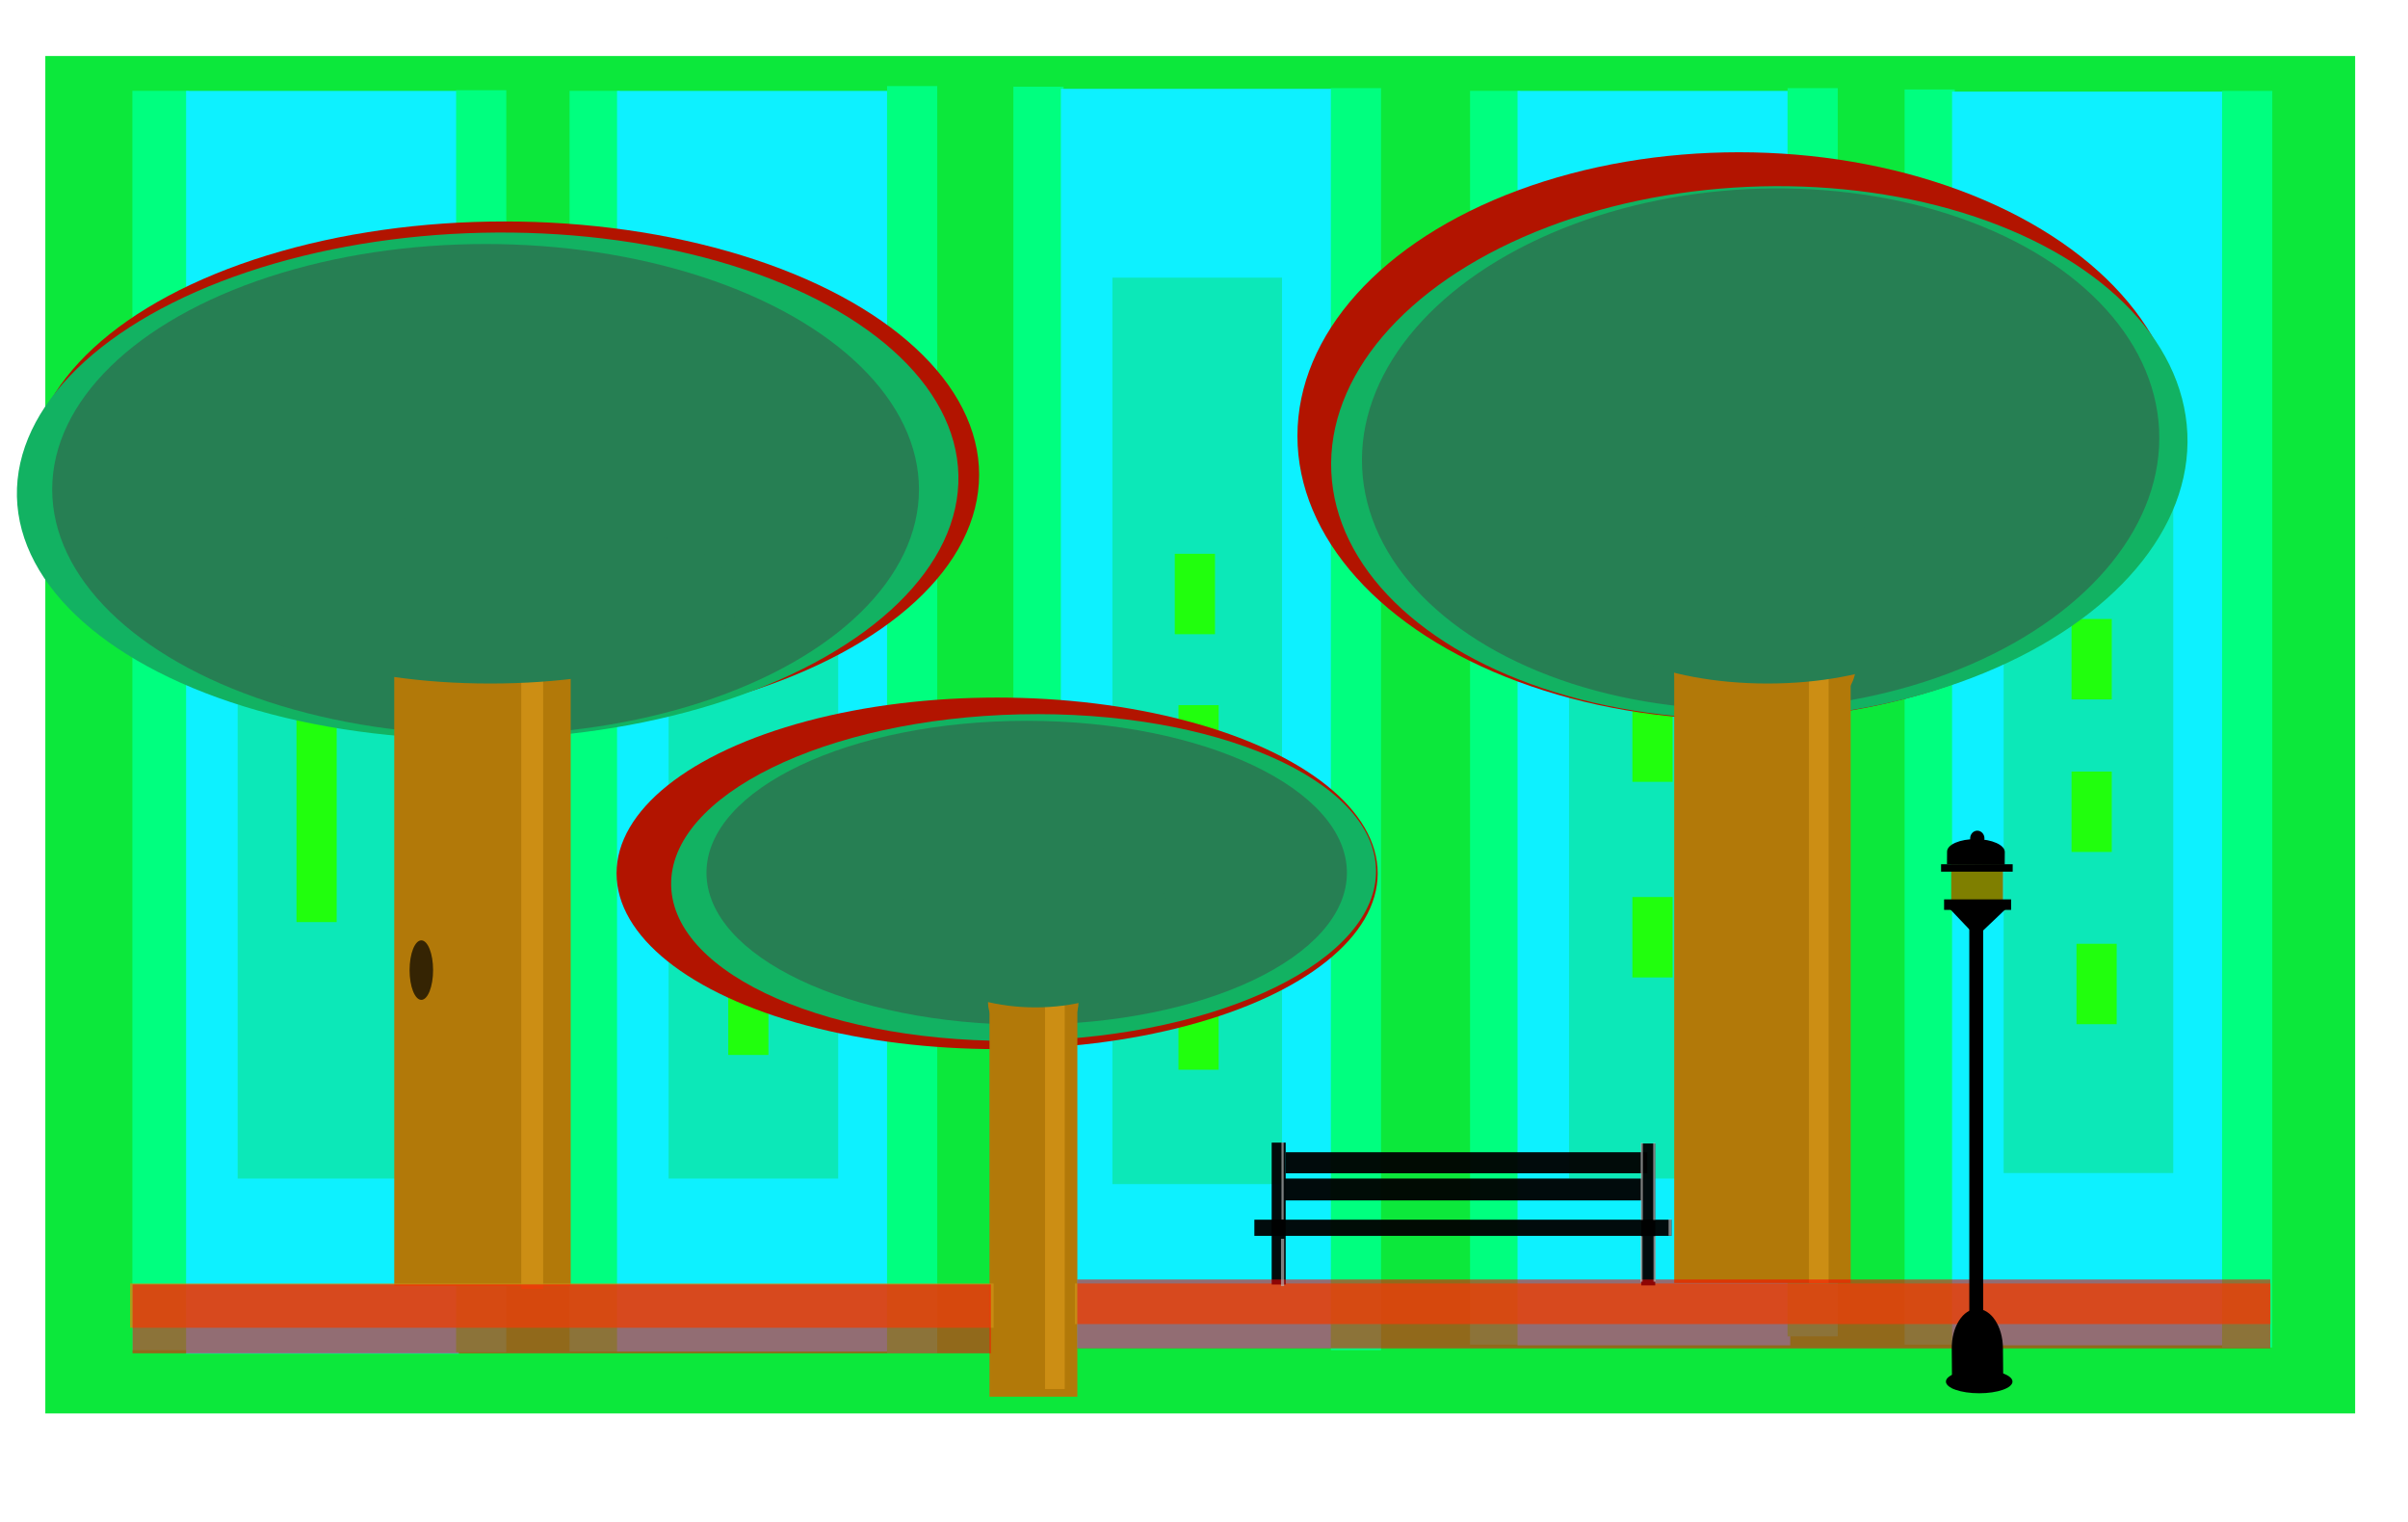 <svg width="870" height="550" xmlns="http://www.w3.org/2000/svg" xmlns:svg="http://www.w3.org/2000/svg">
 <!-- Created with SVG-edit - http://svg-edit.googlecode.com/ -->
 <g stroke="null">
  <title>Layer 1</title>
  <rect fill="#0ce83b" stroke-width="0" stroke-dasharray="null" stroke-linejoin="null" stroke-linecap="null" x="16.369" y="20.234" width="834.529" height="490.386" id="svg_6" stroke="#000000"/>
  <rect fill="#00ff7f" stroke-width="0" stroke-dasharray="null" stroke-linejoin="null" stroke-linecap="null" x="47.829" y="32.822" width="20.387" height="454.941" id="svg_3" stroke="#000000"/>
  <rect fill="#0df1ff" stroke-width="0" stroke-dasharray="null" stroke-linejoin="null" stroke-linecap="null" x="67.236" y="32.837" width="98.529" height="456.172" id="svg_4" stroke="#000000"/>
  <rect stroke="#000000" fill="#0ce8b8" stroke-width="0" stroke-dasharray="null" stroke-linejoin="null" stroke-linecap="null" x="85.864" y="174.302" width="61.275" height="251.471" id="svg_5"/>
  <rect fill="#00ff7f" stroke-width="0" stroke-dasharray="null" stroke-linejoin="null" stroke-linecap="null" x="164.785" y="32.592" width="18.137" height="455.941" id="svg_8" stroke="#000000"/>
  <rect fill="#00ff7f" stroke-width="0" stroke-dasharray="null" stroke-linejoin="null" stroke-linecap="null" x="205.78" y="32.822" width="18.137" height="455.441" id="svg_9" stroke="#000000"/>
  <rect fill="#0df1ff" stroke-width="0" stroke-dasharray="null" stroke-linejoin="null" stroke-linecap="null" x="222.937" y="32.837" width="98.529" height="455.422" id="svg_10" stroke="#000000"/>
  <rect stroke="#000000" fill="#0ce8b8" stroke-width="0" stroke-dasharray="null" stroke-linejoin="null" stroke-linecap="null" x="241.565" y="174.302" width="61.275" height="251.471" id="svg_11"/>
  <rect fill="#00ff7f" stroke-width="0" stroke-dasharray="null" stroke-linejoin="null" stroke-linecap="null" x="320.486" y="31.091" width="18.137" height="457.691" id="svg_12" stroke="#000000"/>
  <rect fill="#00ff7f" stroke-width="0" stroke-dasharray="null" stroke-linejoin="null" stroke-linecap="null" x="366.129" y="31.322" width="18.137" height="460.441" id="svg_13" stroke="#000000"/>
  <rect fill="#0df1ff" stroke-width="0" stroke-dasharray="null" stroke-linejoin="null" stroke-linecap="null" x="383.286" y="32.087" width="98.529" height="454.922" id="svg_14" stroke="#000000"/>
  <rect fill="#0ce8b8" stroke-width="0" stroke-dasharray="null" stroke-linejoin="null" stroke-linecap="null" x="401.913" y="100.302" width="61.275" height="327.471" id="svg_15" stroke="#000000"/>
  <rect fill="#00ff7f" stroke-width="0" stroke-dasharray="null" stroke-linejoin="null" stroke-linecap="null" x="480.835" y="31.841" width="18.137" height="455.941" id="svg_16" stroke="#000000"/>
  <rect fill="#00ff7f" stroke-width="0" stroke-dasharray="null" stroke-linejoin="null" stroke-linecap="null" x="531.125" y="32.822" width="18.137" height="452.941" id="svg_17" stroke="#000000"/>
  <rect fill="#0df1ff" stroke-width="0" stroke-dasharray="null" stroke-linejoin="null" stroke-linecap="null" x="548.282" y="32.837" width="98.529" height="453.172" id="svg_18" stroke="#000000"/>
  <rect stroke="#000000" fill="#0ce8b8" stroke-width="0" stroke-dasharray="null" stroke-linejoin="null" stroke-linecap="null" x="566.909" y="174.302" width="61.275" height="251.471" id="svg_19"/>
  <rect fill="#00ff7f" stroke-width="0" stroke-dasharray="null" stroke-linejoin="null" stroke-linecap="null" x="645.831" y="31.841" width="18.137" height="450.941" id="svg_20" stroke="#000000"/>
  <rect id="svg_1" fill="#00ff7f" stroke-width="0" stroke-dasharray="null" stroke-linejoin="null" stroke-linecap="null" x="688.125" y="32.322" width="18.137" height="453.441" stroke="#000000"/>
  <rect id="svg_2" fill="#0df1ff" stroke-width="0" stroke-dasharray="null" stroke-linejoin="null" stroke-linecap="null" x="705.282" y="33.087" width="98.529" height="452.922" stroke="#000000"/>
  <rect stroke="#000000" id="svg_21" fill="#0ce8b8" stroke-width="0" stroke-dasharray="null" stroke-linejoin="null" stroke-linecap="null" x="723.909" y="172.302" width="61.275" height="251.471"/>
  <rect id="svg_22" fill="#00ff7f" stroke-width="0" stroke-dasharray="null" stroke-linejoin="null" stroke-linecap="null" x="802.831" y="32.842" width="18.137" height="453.941" stroke="#000000"/>
  <rect stroke="#000000" fill="#21ff0d" stroke-width="0" stroke-dasharray="null" stroke-linejoin="null" stroke-linecap="null" x="107.11" y="252.061" width="14.529" height="81.052" id="svg_7"/>
  <rect stroke="#000000" id="svg_23" fill="#21ff0d" stroke-width="0" stroke-dasharray="null" stroke-linejoin="null" stroke-linecap="null" x="264.443" y="208.061" width="14.529" height="33.052"/>
  <rect stroke="#000000" id="svg_24" fill="#21ff0d" stroke-width="0" stroke-dasharray="null" stroke-linejoin="null" stroke-linecap="null" x="263.11" y="278.728" width="14.529" height="29.052"/>
  <rect id="svg_25" stroke="#000000" fill="#21ff0d" stroke-width="0" stroke-dasharray="null" stroke-linejoin="null" stroke-linecap="null" x="425.777" y="254.728" width="14.529" height="81.052"/>
  <rect id="svg_26" stroke="#000000" fill="#21ff0d" stroke-width="0" stroke-dasharray="null" stroke-linejoin="null" stroke-linecap="null" x="263.11" y="352.061" width="14.529" height="29.052"/>
  <rect id="svg_27" stroke="#000000" fill="#21ff0d" stroke-width="0" stroke-dasharray="null" stroke-linejoin="null" stroke-linecap="null" x="424.443" y="200.061" width="14.529" height="29.052"/>
  <rect id="svg_28" stroke="#000000" fill="#21ff0d" stroke-width="0" stroke-dasharray="null" stroke-linejoin="null" stroke-linecap="null" x="748.443" y="278.728" width="14.529" height="29.052"/>
  <rect id="svg_29" stroke="#000000" fill="#21ff0d" stroke-width="0" stroke-dasharray="null" stroke-linejoin="null" stroke-linecap="null" x="425.777" y="357.394" width="14.529" height="29.052"/>
  <rect id="svg_30" stroke="#000000" fill="#21ff0d" stroke-width="0" stroke-dasharray="null" stroke-linejoin="null" stroke-linecap="null" x="589.777" y="253.394" width="14.529" height="29.052"/>
  <rect id="svg_31" stroke="#000000" fill="#21ff0d" stroke-width="0" stroke-dasharray="null" stroke-linejoin="null" stroke-linecap="null" x="589.777" y="324.061" width="14.529" height="29.052"/>
  <ellipse fill="#b21400" stroke-width="0" stroke-dasharray="null" stroke-linejoin="null" stroke-linecap="null" cx="360.254" cy="315.504" rx="137.5" ry="63.5" id="svg_53" stroke="#000000"/>
  <ellipse fill="#12b262" stroke-width="0" stroke-dasharray="null" stroke-linejoin="null" stroke-linecap="null" cx="369.817" cy="317.016" rx="127.362" ry="58.969" transform="rotate(-1.306 369.817,317.016) " id="svg_51" stroke="#000000"/>
  <ellipse fill="#b21400" stroke-width="0" stroke-dasharray="null" stroke-linejoin="null" stroke-linecap="null" cx="182.254" cy="171.504" id="svg_52" rx="171.5" ry="91.5" stroke="#000000"/>
  <ellipse fill="#267f53" stroke-width="0" stroke-dasharray="null" stroke-linejoin="null" stroke-linecap="null" cx="370.94" cy="315.295" id="svg_33" rx="115.694" ry="54.889" stroke="#000000"/>
  <rect fill="#b27909" stroke-width="0" stroke-dasharray="null" stroke-linejoin="null" stroke-linecap="null" x="357.496" y="361.35" width="31.75" height="143.222" id="svg_34" stroke="#000000"/>
  <ellipse fill="#12b262" stroke-width="0" stroke-dasharray="null" stroke-linejoin="null" stroke-linecap="null" cx="176.191" cy="175.518" rx="170.122" ry="91.452" transform="rotate(-1.306 176.191,175.518) " id="svg_50" stroke="#000000"/>
  <ellipse fill="#267f53" stroke-width="0" stroke-dasharray="null" stroke-linejoin="null" stroke-linecap="null" cx="175.44" cy="176.822" rx="156.583" ry="88.667" id="svg_35" stroke="#000000"/>
  <ellipse fill="#b21400" stroke-width="0" stroke-dasharray="null" stroke-linejoin="null" stroke-linecap="null" cx="628.254" cy="157.504" rx="159.5" ry="102.5" id="svg_54" stroke="#000000"/>
  <rect stroke="#000000" fill="#21ff0d" stroke-width="0" stroke-dasharray="null" stroke-linejoin="null" stroke-linecap="null" x="748.443" y="223.617" width="14.529" height="29.052" id="svg_89"/>
  <ellipse fill="#12b262" stroke-width="0" stroke-dasharray="null" stroke-linejoin="null" stroke-linecap="null" cx="635.637" cy="163.516" id="svg_49" rx="154.8" ry="96.105" transform="rotate(-2.568 635.637,163.516) " stroke="#000000"/>
  <rect stroke="#000000" fill="#b27909" stroke-width="0" stroke-dasharray="null" stroke-linejoin="null" stroke-linecap="null" x="142.44" y="237.1" width="63.75" height="227.458" id="svg_36"/>
  <ellipse fill="#267f53" stroke-width="0" stroke-dasharray="null" stroke-linejoin="null" stroke-linecap="null" cx="636.107" cy="162.211" rx="144.139" ry="94" id="svg_37" stroke="#000000" transform="rotate(-2.781 636.107,162.211) "/>
  <rect fill="#b27909" stroke="#000000" stroke-width="0" stroke-dasharray="null" stroke-linejoin="null" stroke-linecap="null" x="604.885" y="238.489" width="63.75" height="225" id="svg_38"/>
  <ellipse fill="#b27909" stroke-width="0" stroke-dasharray="null" stroke-linejoin="null" stroke-linecap="null" cx="174.451" cy="238.229" id="svg_39" rx="32" ry="12.444" stroke="#000000"/>
  <ellipse fill="#b27909" stroke-width="0" stroke-dasharray="null" stroke-linejoin="null" stroke-linecap="null" cx="637.562" cy="240.896" rx="32.889" ry="20.444" id="svg_41" stroke="#000000"/>
  <ellipse fill="#b27909" stroke-width="0" stroke-dasharray="null" stroke-linejoin="null" stroke-linecap="null" cx="373.313" cy="362.34" rx="16.338" ry="12.444" id="svg_42" stroke="#000000"/>
  <rect stroke="#000000" fill="#cc8e14" stroke-width="0" stroke-dasharray="null" stroke-linejoin="null" stroke-linecap="null" x="188.328" y="229.34" width="7.901" height="236.264" id="svg_43"/>
  <rect fill="#cc8e14" stroke-width="0" stroke-dasharray="null" stroke-linejoin="null" stroke-linecap="null" x="377.562" y="351.813" width="7.111" height="150" id="svg_44" stroke="#000000"/>
  <rect fill="#cc8e14" stroke-width="0" stroke-dasharray="null" stroke-linejoin="null" stroke-linecap="null" x="653.562" y="228.063" width="7.111" height="235.5" id="svg_45" stroke="#000000"/>
  <ellipse fill="#267f53" stroke-width="0" stroke-dasharray="null" stroke-linejoin="null" stroke-linecap="null" cx="638.607" cy="216.73" rx="68.639" ry="30.198" id="svg_46" stroke="#000000"/>
  <ellipse fill="#267f53" stroke-width="0" stroke-dasharray="null" stroke-linejoin="null" stroke-linecap="null" cx="374.107" cy="333.23" rx="49.139" ry="30.698" id="svg_47" stroke="#000000"/>
  <ellipse fill="#267f53" stroke-width="0" stroke-dasharray="null" stroke-linejoin="null" stroke-linecap="null" cx="177.107" cy="216.23" rx="90.139" ry="30.698" id="svg_48" stroke="#000000"/>
  <polygon id="svg_71" fill="#0ce8b8"/>
  <rect fill="#cc8e14" stroke-width="0" stroke-dasharray="null" stroke-linejoin="null" stroke-linecap="null" x="47.005" y="463.672" width="312" height="16" id="svg_75" opacity="0.8" stroke="#000000"/>
  <rect fill="#cc8e14" stroke-width="0" stroke-dasharray="null" stroke-linejoin="null" stroke-linecap="null" x="388.339" y="463.672" width="432" height="14.667" id="svg_77" opacity="0.8" stroke="#000000"/>
  <rect fill="#000000" stroke="#000000" stroke-width="0" stroke-dasharray="null" stroke-linejoin="null" stroke-linecap="null" opacity="0.95" x="459.449" y="412.784" width="5.062" height="51.258" id="svg_81"/>
  <rect fill="#000000" stroke-width="0" stroke-dasharray="null" stroke-linejoin="null" stroke-linecap="null" opacity="0.95" x="464.512" y="416.265" width="130.641" height="7.594" id="svg_82" stroke="#000000"/>
  <rect fill="#000000" stroke="#000000" stroke-width="0" stroke-dasharray="null" stroke-linejoin="null" stroke-linecap="null" opacity="0.95" x="592.973" y="413.101" width="5.062" height="51.258" id="svg_83"/>
  <rect stroke="#000000" fill="#000000" stroke-width="0" stroke-dasharray="null" stroke-linejoin="null" stroke-linecap="null" opacity="0.95" x="464.266" y="425.757" width="129.516" height="7.91" id="svg_84"/>
  <rect fill="#000000" stroke-width="0" stroke-dasharray="null" stroke-linejoin="null" stroke-linecap="null" opacity="0.95" x="453.196" y="440.628" width="150.711" height="5.836" id="svg_85" stroke="#000000"/>
  <rect fill="#ff0000" stroke-width="0" stroke-dasharray="null" stroke-linejoin="null" stroke-linecap="null" x="47.883" y="464.007" width="310.123" height="24.889" id="svg_86" opacity="0.55" stroke="#000000"/>
  <rect fill="#ff0000" stroke-width="0" stroke-dasharray="null" stroke-linejoin="null" stroke-linecap="null" x="389.217" y="462.229" width="431.012" height="24.889" opacity="0.55" id="svg_87" stroke="#000000"/>
  <rect stroke="#000000" fill="#21ff0d" stroke-width="0" stroke-dasharray="null" stroke-linejoin="null" stroke-linecap="null" x="750.221" y="340.95" width="14.529" height="29.052" id="svg_88"/>
  <rect stroke="#000000" id="svg_32" height="165.75" width="5" y="330.754" x="711.504" stroke-linecap="null" stroke-linejoin="null" stroke-dasharray="null" stroke-width="0" fill="#000000"/>
  <path stroke="#000000" transform="rotate(-43.53 714.556,326.834) " id="svg_56" d="m706.201,334.922l0,-16.176l16.71,16.176l-16.71,0z" stroke-linecap="null" stroke-linejoin="null" stroke-dasharray="null" stroke-width="0" fill="#000000"/>
  <rect stroke="#000000" id="svg_59" height="12.789" width="18.714" y="312.254" x="704.967" stroke-linecap="null" stroke-linejoin="null" stroke-dasharray="null" stroke-width="0" fill="#7f7f00"/>
  <rect stroke="#000000" id="svg_60" height="3.797" width="24.223" y="324.912" x="702.389" stroke-linecap="null" stroke-linejoin="null" stroke-dasharray="null" stroke-width="0" fill="#000000"/>
  <rect stroke="#000000" id="svg_61" height="2.672" width="25.875" y="312.221" x="701.299" stroke-linecap="null" stroke-linejoin="null" stroke-dasharray="null" stroke-width="0" fill="#000000"/>
  <path stroke="#000000" transform="rotate(-89.545 713.895,307.722) " id="svg_62" d="m709.306,297.294l4.589,0l0,0c2.535,0 4.589,4.669 4.589,10.428c0,5.759 -2.055,10.428 -4.589,10.428l-4.589,0l0,-20.856l0,0z" stroke-linecap="null" stroke-linejoin="null" stroke-dasharray="null" stroke-width="0" fill="#000000"/>
  <ellipse stroke="#000000" ry="2.795" rx="2.584" id="svg_63" cy="302.886" cx="714.394" stroke-linecap="null" stroke-linejoin="null" stroke-dasharray="null" stroke-width="0" fill="#000000"/>
  <path stroke="#000000" transform="rotate(-90.494 714.407,487.142) " id="svg_64" d="m700.118,477.893l14.289,0l0,0c7.891,0 14.289,4.141 14.289,9.25c0,5.109 -6.397,9.25 -14.289,9.25l-14.289,0l0,-18.5z" stroke-linecap="null" stroke-linejoin="null" stroke-dasharray="null" stroke-width="0" fill="#000000"/>
  <ellipse stroke="#000000" ry="4.219" rx="12.023" id="svg_65" cy="499.111" cx="715.08" stroke-linecap="null" stroke-linejoin="null" stroke-dasharray="null" stroke-width="0" fill="#000000"/>
  <ellipse opacity="0.7" stroke="#000000" ry="10.75" rx="4.25" id="svg_40" cy="350.462" cx="152.226" stroke-width="0" fill="#000000"/>
  <rect stroke="#000000" id="svg_57" fill="#bfbfbf" stroke-width="0" stroke-dasharray="null" stroke-linejoin="null" stroke-linecap="null" opacity="0.65" x="462.824" y="447.519" width="1.125" height="17.086"/>
  <rect stroke="#000000" id="svg_58" fill="#bfbfbf" stroke-width="0" stroke-dasharray="null" stroke-linejoin="null" stroke-linecap="null" opacity="0.65" x="463" y="412.714" width="0.773" height="27.844"/>
  <rect id="svg_66" stroke="#000000" fill="#bfbfbf" stroke-width="0" stroke-dasharray="null" stroke-linejoin="null" stroke-linecap="null" opacity="0.65" x="592.783" y="412.862" width="0.773" height="27.844"/>
  <rect stroke="#000000" id="svg_67" fill="#bfbfbf" stroke-width="0" stroke-dasharray="null" stroke-linejoin="null" stroke-linecap="null" opacity="0.65" x="592.649" y="446.57" width="0.795" height="16.453"/>
  <rect id="svg_68" stroke="#000000" fill="#bfbfbf" stroke-width="0" stroke-dasharray="null" stroke-linejoin="null" stroke-linecap="null" opacity="0.65" x="597.292" y="412.862" width="0.773" height="27.844"/>
  <rect id="svg_69" stroke="#000000" fill="#bfbfbf" stroke-width="0" stroke-dasharray="null" stroke-linejoin="null" stroke-linecap="null" opacity="0.65" x="597.395" y="446.57" width="0.795" height="16.453"/>
  <rect stroke="#000000" id="svg_70" fill="#bfbfbf" stroke-width="0" stroke-dasharray="null" stroke-linejoin="null" stroke-linecap="null" opacity="0.65" x="602.853" y="440.4" width="1.032" height="6.012"/>
  <circle fill="#0ce83b" stroke-width="0" stroke-dasharray="null" stroke-linejoin="null" stroke-linecap="null" cx="145.128" cy="478.253" r="0" stroke="#000000" id="svg_72"/>
  <circle fill="#0ce83b" stroke-width="0" stroke-dasharray="null" stroke-linejoin="null" stroke-linecap="null" cx="145.128" cy="478.628" r="0" stroke="#000000" id="svg_73"/>
 </g>
</svg>

